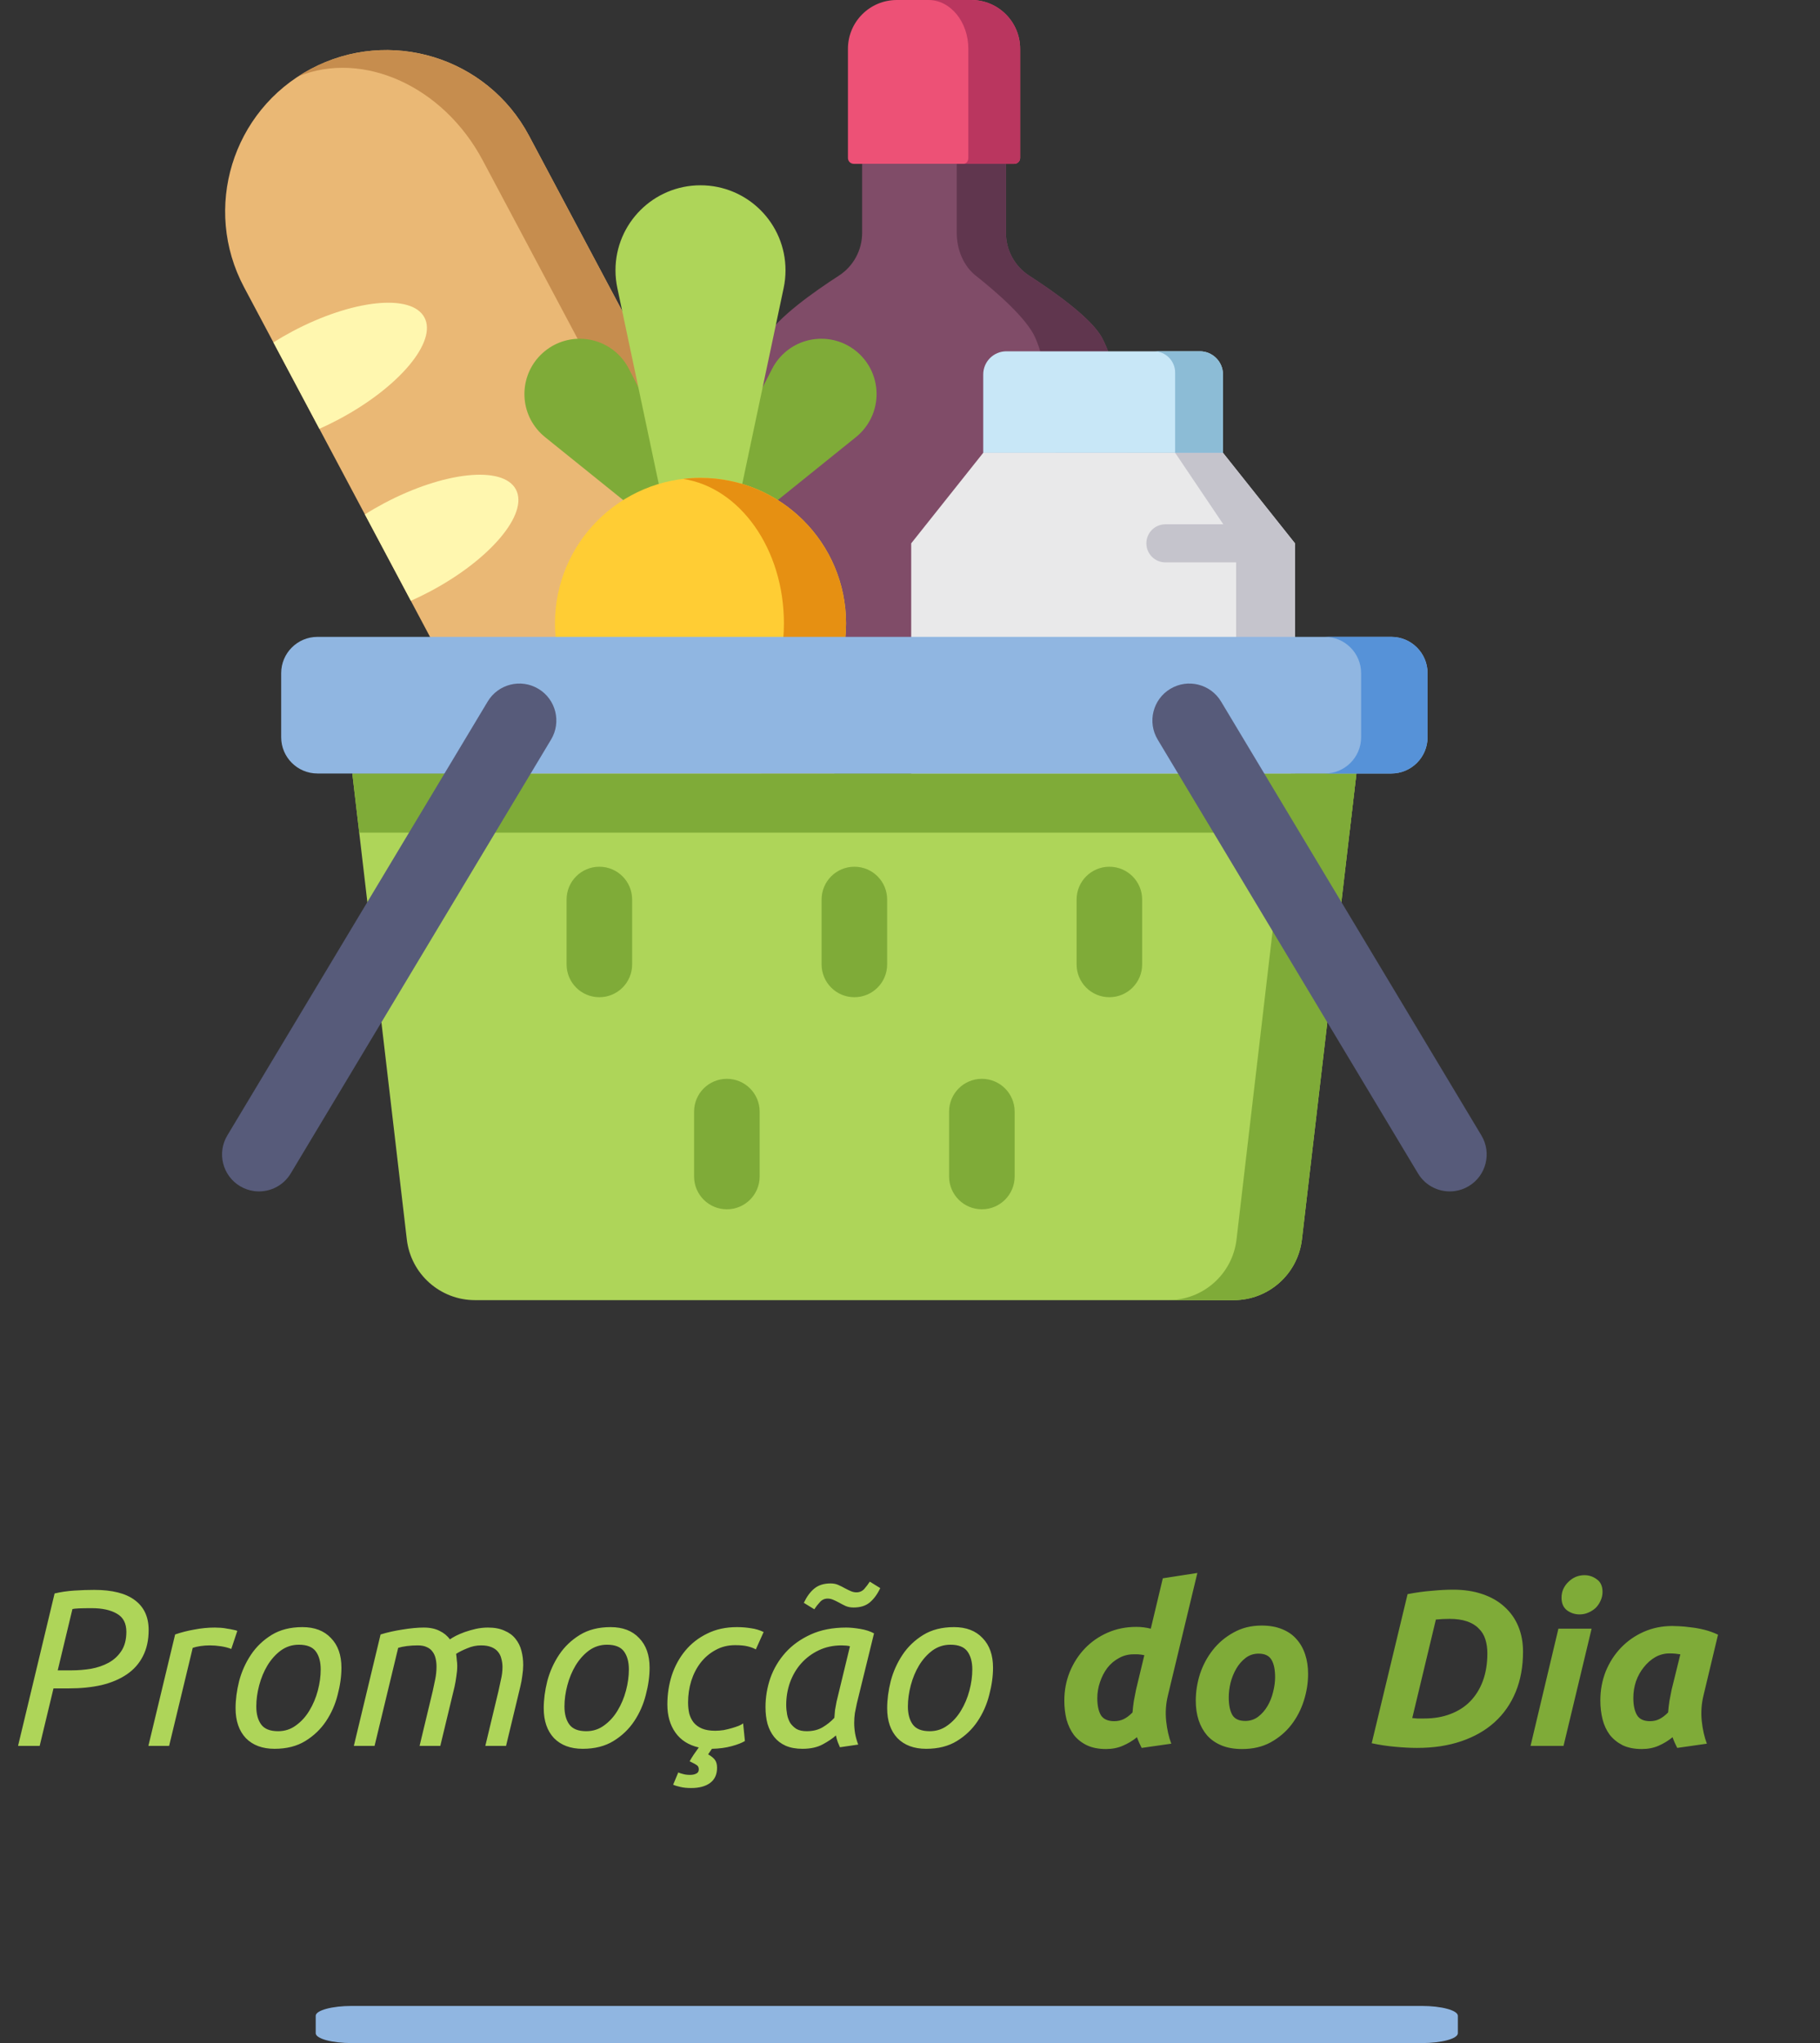 <svg width="196" height="220" viewBox="0 0 196 220" fill="none" xmlns="http://www.w3.org/2000/svg">
<rect x="0" y="0" width="196" height="220" fill="#333333" stroke="none"/>
<path d="M33.464 7.429C24.992 11.935 21.777 22.457 26.284 30.93L57.254 89.153C61.761 97.626 72.283 100.841 80.756 96.334C89.228 91.827 92.443 81.305 87.937 72.833L56.967 14.61C52.459 6.136 41.938 2.921 33.464 7.429Z" fill="#EAB875"/>
<path d="M87.937 72.832L56.967 14.61C52.459 6.136 41.937 2.921 33.464 7.429C33.007 7.672 32.568 7.936 32.142 8.213C39.072 5.408 47.719 9.245 51.982 17.261L82.953 75.483C87.217 83.499 85.564 92.814 79.366 96.992C79.834 96.794 80.299 96.577 80.756 96.333C89.228 91.827 92.443 81.305 87.937 72.832V72.832Z" fill="#C68D4E"/>
<path d="M55.559 52.706C54.171 50.096 47.794 50.773 41.317 54.218C40.612 54.592 39.938 54.986 39.294 55.389L44.244 64.694C44.939 64.385 45.641 64.045 46.346 63.671C52.823 60.226 56.948 55.317 55.559 52.706Z" fill="#FFF7AF"/>
<path d="M65.41 71.226C64.022 68.616 57.645 69.293 51.168 72.739C50.464 73.112 49.79 73.506 49.145 73.909L54.095 83.214C54.79 82.906 55.492 82.566 56.197 82.192C62.674 78.746 66.799 73.837 65.41 71.226Z" fill="#FFF7AF"/>
<path d="M31.465 35.697C30.76 36.072 30.087 36.464 29.442 36.869L34.392 46.174C35.087 45.865 35.789 45.525 36.493 45.15C42.97 41.706 47.096 36.797 45.708 34.186C44.319 31.576 37.942 32.252 31.465 35.697Z" fill="#FFF7AF"/>
<path d="M91.317 5.257V17.013C91.317 17.361 91.599 17.643 91.948 17.643H109.229C109.577 17.643 109.859 17.361 109.859 17.013V5.257C109.859 2.354 107.505 0 104.602 0H96.575C93.671 0 91.317 2.354 91.317 5.257V5.257Z" fill="#ED5176"/>
<path d="M104.602 0H99.986C102.36 0 104.283 2.354 104.283 5.257V17.013C104.283 17.361 104.053 17.643 103.769 17.643H109.229C109.577 17.643 109.858 17.361 109.858 17.013V5.257C109.859 2.354 107.505 0 104.602 0V0Z" fill="#BA365F"/>
<path d="M108.331 25.072V17.643H92.846V25.072C92.846 26.934 91.906 28.672 90.341 29.683C87.653 31.419 83.615 34.269 82.488 36.389C77.419 45.915 79.968 79.551 79.968 79.551H121.208C121.208 79.551 123.756 45.915 118.688 36.389C117.56 34.269 113.523 31.419 110.834 29.683C109.271 28.672 108.331 26.934 108.331 25.072V25.072Z" fill="#804C68"/>
<path d="M118.688 36.389C117.561 34.27 113.523 31.42 110.834 29.683C109.27 28.674 108.33 26.934 108.33 25.072V17.643H103.034V25.072C103.034 26.934 103.803 28.672 105.081 29.683C107.278 31.419 110.579 34.269 111.501 36.389C115.643 45.915 113.56 79.551 113.56 79.551H121.209C121.209 79.551 123.756 45.915 118.688 36.389V36.389Z" fill="#60364E"/>
<path d="M131.704 48.758H105.885L98.13 58.506V104.243H139.458V58.506L131.704 48.758Z" fill="#E9E9EA"/>
<path d="M131.704 48.758H126.555L133.12 58.506V104.243H139.459V58.506L131.704 48.758Z" fill="#C5C4CC"/>
<path d="M108.378 37.828H129.211C130.588 37.828 131.704 38.944 131.704 40.32V48.758H105.886V40.32C105.886 38.944 107.001 37.828 108.378 37.828V37.828Z" fill="#C8E7F7"/>
<path d="M129.211 37.828H124.261C125.528 37.828 126.554 38.855 126.554 40.122V48.758H131.704V40.32C131.704 38.944 130.588 37.828 129.211 37.828Z" fill="#8CBCD6"/>
<path d="M79.541 57.248C79.547 57.243 79.551 57.24 79.556 57.236C83.297 54.223 83.313 54.209 92.16 47.083C92.485 46.823 92.787 46.527 93.059 46.193C95.138 43.645 94.758 39.896 92.21 37.818C89.663 35.74 85.914 36.12 83.835 38.667C83.563 39.001 83.333 39.357 83.145 39.726C77.939 49.824 77.928 49.844 75.728 54.113C75.725 54.118 75.722 54.123 75.72 54.129C75.719 54.13 75.719 54.131 75.718 54.132C75.182 55.168 75.425 56.472 76.365 57.239C77.305 58.006 78.63 57.983 79.538 57.249C79.539 57.249 79.54 57.249 79.541 57.248Z" fill="#7FAB38"/>
<path d="M71.335 57.248C71.33 57.243 71.325 57.24 71.32 57.236C67.58 54.223 67.562 54.209 58.715 47.083C58.392 46.823 58.089 46.527 57.816 46.193C55.738 43.645 56.119 39.896 58.666 37.818C61.212 35.74 64.963 36.12 67.04 38.667C67.314 39.001 67.542 39.357 67.731 39.726C72.937 49.824 72.948 49.844 75.148 54.113C75.151 54.118 75.154 54.123 75.157 54.129C75.158 54.13 75.158 54.131 75.158 54.132C75.694 55.168 75.452 56.472 74.512 57.239C73.572 58.006 72.245 57.983 71.337 57.249C71.336 57.249 71.335 57.249 71.335 57.248Z" fill="#7FAB38"/>
<path d="M79.232 55.427C79.234 55.417 79.236 55.407 79.238 55.399C80.766 48.17 80.773 48.138 84.387 31.042C84.521 30.418 84.593 29.772 84.593 29.107C84.593 24.051 80.495 19.952 75.438 19.952C70.382 19.952 66.283 24.051 66.283 29.107C66.283 29.772 66.356 30.418 66.489 31.042C70.104 48.138 70.11 48.17 71.639 55.399C71.641 55.407 71.642 55.417 71.644 55.427C71.645 55.428 71.645 55.43 71.645 55.431H71.646C72.016 57.187 73.572 58.506 75.438 58.506C77.304 58.506 78.861 57.187 79.231 55.431C79.231 55.43 79.232 55.428 79.232 55.427Z" fill="#AED559"/>
<path d="M90.757 70.445C90.986 69.376 91.111 68.267 91.111 67.129C91.111 58.473 84.094 51.455 75.438 51.455C66.782 51.455 59.764 58.473 59.764 67.129C59.764 68.267 59.889 69.376 60.12 70.445C66.566 100.609 66.581 100.681 69.192 112.899C69.775 115.816 72.349 118.015 75.438 118.015C78.527 118.015 81.102 115.816 81.684 112.899C84.294 100.681 84.311 100.609 90.757 70.445Z" fill="#FFCD34"/>
<path d="M75.438 51.455C74.803 51.455 74.181 51.498 73.565 51.571C79.679 52.497 84.422 59.106 84.422 67.129C84.422 68.267 84.323 69.376 84.142 70.445C79.072 100.609 79.06 100.681 77.006 112.898C76.645 115.199 75.306 117.048 73.567 117.73C74.158 117.911 74.786 118.015 75.438 118.015C78.527 118.015 81.102 115.816 81.684 112.898C84.295 100.681 84.311 100.609 90.757 70.445C90.987 69.376 91.111 68.267 91.111 67.129C91.111 58.473 84.094 51.455 75.438 51.455V51.455Z" fill="#E69012"/>
<path d="M37.941 83.291L39.108 93.269L39.98 100.721L43.811 133.463C44.246 137.19 47.404 140 51.156 140H132.862C136.614 140 139.771 137.19 140.207 133.463L146.076 83.291H37.941Z" fill="#AED559"/>
<path d="M145.332 89.66L146.076 83.291H37.941L38.686 89.66H145.332Z" fill="#7FAB38"/>
<path d="M139.035 83.291L133.165 133.463C132.729 137.19 129.572 140 125.82 140H132.862C136.614 140 139.772 137.19 140.207 133.463L146.077 83.291H139.035Z" fill="#7FAB38"/>
<path d="M30.281 72.488V79.383C30.281 81.541 32.031 83.29 34.188 83.29H149.83C151.988 83.29 153.737 81.541 153.737 79.383V72.488C153.737 70.329 151.988 68.579 149.83 68.579H34.188C32.031 68.579 30.281 70.329 30.281 72.488V72.488Z" fill="#90B6E1"/>
<path d="M149.83 68.579H142.675C144.832 68.579 146.582 70.329 146.582 72.488V79.383C146.582 81.541 144.832 83.29 142.675 83.29H149.83C151.988 83.29 153.737 81.541 153.737 79.383V72.488C153.737 70.329 151.988 68.579 149.83 68.579V68.579Z" fill="#5692D8"/>
<path d="M156.682 128.253C155.146 128.47 153.559 127.772 152.71 126.359L124.672 79.635C123.54 77.75 124.151 75.305 126.036 74.174C127.922 73.043 130.366 73.654 131.498 75.539L159.536 122.263C160.667 124.147 160.056 126.593 158.172 127.724C157.7 128.007 157.194 128.18 156.682 128.253Z" fill="#575B7A"/>
<path d="M27.336 128.253C28.872 128.47 30.459 127.772 31.308 126.359L59.346 79.635C60.478 77.75 59.867 75.305 57.983 74.174C56.097 73.043 53.652 73.654 52.521 75.539L24.482 122.263C23.351 124.148 23.962 126.593 25.846 127.724C26.318 128.007 26.825 128.18 27.336 128.253Z" fill="#575B7A"/>
<path d="M68.076 103.85C68.076 105.799 66.496 107.38 64.546 107.38C62.597 107.38 61.017 105.799 61.017 103.85V96.86C61.017 94.911 62.597 93.33 64.546 93.33C66.496 93.33 68.076 94.911 68.076 96.86V103.85Z" fill="#7FAB38"/>
<path d="M81.808 126.688C81.808 128.637 80.227 130.218 78.278 130.218C76.328 130.218 74.748 128.637 74.748 126.688V119.698C74.748 117.749 76.328 116.168 78.278 116.168C80.227 116.168 81.808 117.749 81.808 119.698V126.688Z" fill="#7FAB38"/>
<path d="M95.539 103.85C95.539 105.799 93.959 107.38 92.01 107.38C90.06 107.38 88.48 105.799 88.48 103.85V96.86C88.48 94.911 90.06 93.33 92.01 93.33C93.959 93.33 95.539 94.911 95.539 96.86V103.85Z" fill="#7FAB38"/>
<path d="M109.27 126.688C109.27 128.637 107.689 130.218 105.74 130.218C103.791 130.218 102.21 128.637 102.21 126.688V119.698C102.21 117.749 103.791 116.168 105.74 116.168C107.689 116.168 109.27 117.749 109.27 119.698V126.688Z" fill="#7FAB38"/>
<path d="M123.001 103.85C123.001 105.799 121.421 107.38 119.471 107.38C117.522 107.38 115.942 105.799 115.942 103.85V96.86C115.942 94.911 117.522 93.33 119.471 93.33C121.42 93.33 123.001 94.911 123.001 96.86V103.85Z" fill="#7FAB38"/>
<path d="M135.948 60.557H125.506C124.373 60.557 123.455 59.638 123.455 58.506C123.455 57.373 124.373 56.455 125.506 56.455H135.948C137.081 56.455 137.999 57.373 137.999 58.506C137.999 59.638 137.081 60.557 135.948 60.557Z" fill="#C5C4CC"/>
<path d="M34 217.063V218.938C34 219.524 35.743 220 37.893 220H153.107C155.257 220 157 219.524 157 218.938V217.063C157 216.476 155.257 216 153.107 216H37.893C35.743 216 34 216.476 34 217.063Z" fill="#90B6E1"/>
<path d="M10.152 171.2C12.088 171.2 13.544 171.568 14.52 172.304C15.512 173.04 16.008 174.112 16.008 175.52C16.008 176.608 15.8 177.552 15.384 178.352C14.984 179.136 14.408 179.784 13.656 180.296C12.904 180.808 12 181.192 10.944 181.448C9.888 181.688 8.712 181.808 7.416 181.808H5.76L4.272 188H1.944L5.88 171.584C6.552 171.424 7.264 171.32 8.016 171.272C8.768 171.224 9.48 171.2 10.152 171.2ZM9.864 173.168C8.728 173.168 8.04 173.2 7.8 173.264L6.216 179.864H7.728C8.4 179.864 9.088 179.808 9.792 179.696C10.496 179.568 11.128 179.352 11.688 179.048C12.248 178.744 12.704 178.328 13.056 177.8C13.424 177.256 13.608 176.56 13.608 175.712C13.608 174.8 13.272 174.152 12.6 173.768C11.928 173.368 11.016 173.168 9.864 173.168ZM23.132 175.256C23.324 175.256 23.54 175.264 23.78 175.28C24.02 175.296 24.252 175.328 24.476 175.376C24.716 175.408 24.932 175.448 25.124 175.496C25.316 175.528 25.46 175.568 25.556 175.616L24.908 177.56C24.588 177.432 24.22 177.336 23.804 177.272C23.388 177.208 22.988 177.176 22.604 177.176C22.268 177.176 21.932 177.2 21.596 177.248C21.276 177.296 20.996 177.36 20.756 177.44L18.212 188H15.98L18.86 176C19.5 175.776 20.188 175.6 20.924 175.472C21.66 175.328 22.396 175.256 23.132 175.256ZM29.569 188.312C28.257 188.312 27.225 187.928 26.473 187.16C25.737 186.376 25.369 185.304 25.369 183.944C25.369 183.016 25.497 182.04 25.753 181.016C26.025 179.992 26.449 179.048 27.025 178.184C27.601 177.32 28.345 176.608 29.257 176.048C30.169 175.488 31.273 175.208 32.569 175.208C33.881 175.208 34.905 175.6 35.641 176.384C36.393 177.152 36.769 178.216 36.769 179.576C36.769 180.504 36.633 181.48 36.361 182.504C36.105 183.528 35.689 184.472 35.113 185.336C34.537 186.2 33.793 186.912 32.881 187.472C31.969 188.032 30.865 188.312 29.569 188.312ZM29.953 186.416C30.673 186.416 31.313 186.208 31.873 185.792C32.449 185.376 32.929 184.848 33.313 184.208C33.713 183.552 34.017 182.832 34.225 182.048C34.433 181.264 34.537 180.504 34.537 179.768C34.537 178.952 34.361 178.304 34.009 177.824C33.657 177.344 33.049 177.104 32.185 177.104C31.465 177.104 30.817 177.312 30.241 177.728C29.681 178.144 29.201 178.68 28.801 179.336C28.417 179.976 28.121 180.688 27.913 181.472C27.705 182.256 27.601 183.016 27.601 183.752C27.601 184.568 27.777 185.216 28.129 185.696C28.481 186.176 29.089 186.416 29.953 186.416ZM52.553 175.256C53.257 175.256 53.849 175.368 54.329 175.592C54.825 175.8 55.217 176.088 55.505 176.456C55.809 176.824 56.025 177.256 56.153 177.752C56.281 178.232 56.345 178.744 56.345 179.288C56.345 179.64 56.313 180.024 56.249 180.44C56.201 180.84 56.129 181.232 56.033 181.616L54.497 188H52.265L53.681 182.096C53.761 181.728 53.849 181.32 53.945 180.872C54.057 180.408 54.113 179.952 54.113 179.504C54.113 179.2 54.073 178.904 53.993 178.616C53.929 178.328 53.809 178.08 53.633 177.872C53.473 177.664 53.241 177.496 52.937 177.368C52.633 177.24 52.257 177.176 51.809 177.176C51.297 177.176 50.801 177.28 50.321 177.488C49.841 177.68 49.441 177.88 49.121 178.088C49.153 178.312 49.177 178.536 49.193 178.76C49.225 178.968 49.241 179.176 49.241 179.384C49.241 179.752 49.209 180.128 49.145 180.512C49.097 180.88 49.033 181.248 48.953 181.616L47.417 188H45.185L46.601 182.096C46.681 181.728 46.769 181.312 46.865 180.848C46.961 180.384 47.009 179.92 47.009 179.456C47.009 179.152 46.977 178.864 46.913 178.592C46.849 178.304 46.737 178.056 46.577 177.848C46.433 177.64 46.233 177.48 45.977 177.368C45.721 177.24 45.393 177.176 44.993 177.176C44.593 177.176 44.201 177.2 43.817 177.248C43.449 177.296 43.137 177.36 42.881 177.44L40.337 188H38.105L40.985 176C41.705 175.776 42.489 175.6 43.337 175.472C44.201 175.328 44.969 175.256 45.641 175.256C46.313 175.256 46.881 175.376 47.345 175.616C47.809 175.84 48.177 176.144 48.449 176.528C48.609 176.416 48.825 176.288 49.097 176.144C49.385 176 49.705 175.864 50.057 175.736C50.425 175.608 50.817 175.496 51.233 175.4C51.665 175.304 52.105 175.256 52.553 175.256ZM62.756 188.312C61.444 188.312 60.412 187.928 59.66 187.16C58.924 186.376 58.556 185.304 58.556 183.944C58.556 183.016 58.684 182.04 58.94 181.016C59.212 179.992 59.636 179.048 60.212 178.184C60.788 177.32 61.532 176.608 62.444 176.048C63.356 175.488 64.46 175.208 65.756 175.208C67.068 175.208 68.092 175.6 68.828 176.384C69.58 177.152 69.956 178.216 69.956 179.576C69.956 180.504 69.82 181.48 69.548 182.504C69.292 183.528 68.876 184.472 68.3 185.336C67.724 186.2 66.98 186.912 66.068 187.472C65.156 188.032 64.052 188.312 62.756 188.312ZM63.14 186.416C63.86 186.416 64.5 186.208 65.06 185.792C65.636 185.376 66.116 184.848 66.5 184.208C66.9 183.552 67.204 182.832 67.412 182.048C67.62 181.264 67.724 180.504 67.724 179.768C67.724 178.952 67.548 178.304 67.196 177.824C66.844 177.344 66.236 177.104 65.372 177.104C64.652 177.104 64.004 177.312 63.428 177.728C62.868 178.144 62.388 178.68 61.988 179.336C61.604 179.976 61.308 180.688 61.1 181.472C60.892 182.256 60.788 183.016 60.788 183.752C60.788 184.568 60.964 185.216 61.316 185.696C61.668 186.176 62.276 186.416 63.14 186.416ZM71.869 183.536C71.869 182.448 72.029 181.4 72.349 180.392C72.685 179.384 73.173 178.496 73.813 177.728C74.453 176.96 75.237 176.352 76.165 175.904C77.093 175.44 78.157 175.208 79.357 175.208C79.885 175.208 80.389 175.248 80.869 175.328C81.349 175.392 81.805 175.528 82.237 175.736L81.397 177.608C81.141 177.464 80.837 177.352 80.485 177.272C80.149 177.192 79.709 177.152 79.165 177.152C78.381 177.152 77.677 177.328 77.053 177.68C76.429 178.016 75.893 178.472 75.445 179.048C75.013 179.608 74.677 180.264 74.437 181.016C74.213 181.752 74.101 182.52 74.101 183.32C74.101 183.736 74.141 184.128 74.221 184.496C74.317 184.864 74.477 185.192 74.701 185.48C74.925 185.752 75.221 185.968 75.589 186.128C75.973 186.288 76.453 186.368 77.029 186.368C77.317 186.368 77.621 186.344 77.941 186.296C78.261 186.232 78.557 186.16 78.829 186.08C79.101 186 79.341 185.92 79.549 185.84C79.773 185.744 79.933 185.656 80.029 185.576L80.221 187.472C79.917 187.664 79.445 187.848 78.805 188.024C78.165 188.2 77.453 188.296 76.669 188.312C76.589 188.424 76.517 188.528 76.453 188.624C76.389 188.72 76.325 188.816 76.261 188.912C76.581 189.088 76.821 189.28 76.981 189.488C77.141 189.696 77.221 189.984 77.221 190.352C77.221 191.072 76.973 191.616 76.477 191.984C75.981 192.352 75.301 192.536 74.437 192.536C73.973 192.536 73.581 192.496 73.261 192.416C72.957 192.352 72.701 192.272 72.493 192.176L73.045 190.856C73.173 190.92 73.341 190.976 73.549 191.024C73.757 191.088 74.013 191.12 74.317 191.12C74.589 191.12 74.813 191.072 74.989 190.976C75.165 190.896 75.253 190.744 75.253 190.52C75.253 190.328 75.189 190.184 75.061 190.088C74.933 189.992 74.717 189.872 74.413 189.728L74.269 189.656C74.381 189.448 74.533 189.2 74.725 188.912C74.917 188.64 75.093 188.392 75.253 188.168C74.149 187.912 73.309 187.376 72.733 186.56C72.157 185.744 71.869 184.736 71.869 183.536ZM90.454 188.144C90.374 187.968 90.294 187.776 90.214 187.568C90.134 187.344 90.07 187.112 90.022 186.872C89.67 187.192 89.198 187.512 88.606 187.832C88.014 188.152 87.286 188.312 86.422 188.312C85.718 188.312 85.11 188.2 84.598 187.976C84.102 187.752 83.694 187.44 83.374 187.04C83.054 186.64 82.814 186.168 82.654 185.624C82.51 185.08 82.438 184.48 82.438 183.824C82.438 182.752 82.614 181.704 82.966 180.68C83.334 179.656 83.878 178.744 84.598 177.944C85.318 177.144 86.222 176.496 87.31 176C88.398 175.504 89.67 175.256 91.126 175.256C91.558 175.256 92.062 175.304 92.638 175.4C93.214 175.496 93.71 175.656 94.126 175.88L92.278 183.416C92.198 183.784 92.126 184.136 92.062 184.472C92.014 184.808 91.99 185.16 91.99 185.528C91.99 185.896 92.022 186.272 92.086 186.656C92.15 187.024 92.262 187.424 92.422 187.856L90.454 188.144ZM86.878 186.416C87.55 186.416 88.126 186.272 88.606 185.984C89.086 185.696 89.502 185.36 89.854 184.976C89.87 184.704 89.894 184.424 89.926 184.136C89.974 183.832 90.03 183.528 90.094 183.224L91.534 177.272C91.454 177.24 91.318 177.216 91.126 177.2C90.95 177.184 90.79 177.176 90.646 177.176C89.734 177.176 88.91 177.352 88.174 177.704C87.438 178.056 86.806 178.528 86.278 179.12C85.766 179.696 85.366 180.376 85.078 181.16C84.806 181.928 84.67 182.736 84.67 183.584C84.67 183.92 84.702 184.264 84.766 184.616C84.83 184.952 84.942 185.256 85.102 185.528C85.278 185.784 85.502 186 85.774 186.176C86.062 186.336 86.43 186.416 86.878 186.416ZM91.006 171.032C91.246 171.16 91.462 171.264 91.654 171.344C91.846 171.424 92.038 171.464 92.23 171.464C92.566 171.464 92.846 171.344 93.07 171.104C93.294 170.848 93.494 170.584 93.67 170.312L94.798 171.008C94.478 171.68 94.094 172.2 93.646 172.568C93.214 172.92 92.638 173.096 91.918 173.096C91.598 173.096 91.31 173.04 91.054 172.928C90.814 172.816 90.582 172.696 90.358 172.568C90.118 172.44 89.902 172.336 89.71 172.256C89.518 172.176 89.326 172.136 89.134 172.136C88.798 172.136 88.518 172.264 88.294 172.52C88.07 172.76 87.87 173.016 87.694 173.288L86.566 172.592C86.886 171.92 87.262 171.408 87.694 171.056C88.142 170.688 88.726 170.504 89.446 170.504C89.766 170.504 90.046 170.56 90.286 170.672C90.542 170.784 90.782 170.904 91.006 171.032ZM99.741 188.312C98.429 188.312 97.397 187.928 96.645 187.16C95.909 186.376 95.541 185.304 95.541 183.944C95.541 183.016 95.669 182.04 95.925 181.016C96.197 179.992 96.621 179.048 97.197 178.184C97.773 177.32 98.517 176.608 99.429 176.048C100.341 175.488 101.445 175.208 102.741 175.208C104.053 175.208 105.077 175.6 105.813 176.384C106.565 177.152 106.941 178.216 106.941 179.576C106.941 180.504 106.805 181.48 106.533 182.504C106.277 183.528 105.861 184.472 105.285 185.336C104.709 186.2 103.965 186.912 103.053 187.472C102.141 188.032 101.037 188.312 99.741 188.312ZM100.125 186.416C100.845 186.416 101.485 186.208 102.045 185.792C102.621 185.376 103.101 184.848 103.485 184.208C103.885 183.552 104.189 182.832 104.397 182.048C104.605 181.264 104.709 180.504 104.709 179.768C104.709 178.952 104.533 178.304 104.181 177.824C103.829 177.344 103.221 177.104 102.357 177.104C101.637 177.104 100.989 177.312 100.413 177.728C99.853 178.144 99.373 178.68 98.973 179.336C98.589 179.976 98.293 180.688 98.085 181.472C97.877 182.256 97.773 183.016 97.773 183.752C97.773 184.568 97.949 185.216 98.301 185.696C98.653 186.176 99.261 186.416 100.125 186.416Z" fill="#AED559"/>
<path d="M119.107 188.336C118.307 188.336 117.619 188.2 117.043 187.928C116.483 187.656 116.019 187.288 115.651 186.824C115.299 186.344 115.035 185.792 114.859 185.168C114.699 184.528 114.619 183.848 114.619 183.128C114.619 182.04 114.811 181.016 115.195 180.056C115.595 179.08 116.139 178.232 116.827 177.512C117.515 176.792 118.331 176.224 119.275 175.808C120.219 175.392 121.251 175.184 122.371 175.184C122.659 175.184 122.923 175.2 123.163 175.232C123.419 175.264 123.675 175.312 123.931 175.376L125.227 169.952L128.947 169.376L125.779 182.552C125.555 183.464 125.491 184.384 125.587 185.312C125.683 186.224 125.867 187.04 126.139 187.76L122.947 188.216C122.851 188.024 122.763 187.84 122.683 187.664C122.603 187.488 122.523 187.288 122.443 187.064C121.995 187.432 121.491 187.736 120.931 187.976C120.387 188.216 119.779 188.336 119.107 188.336ZM123.235 178.232C123.139 178.216 123.051 178.2 122.971 178.184C122.907 178.168 122.835 178.16 122.755 178.16C122.691 178.144 122.603 178.136 122.491 178.136C122.379 178.136 122.235 178.136 122.059 178.136C121.499 178.136 120.979 178.272 120.499 178.544C120.019 178.8 119.603 179.152 119.251 179.6C118.915 180.048 118.651 180.56 118.459 181.136C118.267 181.696 118.171 182.272 118.171 182.864C118.171 183.632 118.299 184.24 118.555 184.688C118.827 185.12 119.307 185.336 119.995 185.336C120.363 185.336 120.699 185.264 121.003 185.12C121.307 184.976 121.627 184.736 121.963 184.4C121.995 184 122.043 183.584 122.107 183.152C122.187 182.704 122.267 182.296 122.347 181.928L123.235 178.232ZM133.767 188.336C132.919 188.336 132.183 188.208 131.559 187.952C130.935 187.696 130.415 187.336 129.999 186.872C129.599 186.408 129.295 185.864 129.087 185.24C128.879 184.6 128.775 183.896 128.775 183.128C128.775 182.168 128.927 181.208 129.231 180.248C129.551 179.288 130.015 178.424 130.623 177.656C131.231 176.888 131.975 176.264 132.855 175.784C133.735 175.288 134.743 175.04 135.879 175.04C136.711 175.04 137.439 175.168 138.063 175.424C138.703 175.68 139.223 176.04 139.623 176.504C140.039 176.968 140.351 177.52 140.559 178.16C140.767 178.784 140.871 179.48 140.871 180.248C140.871 181.208 140.719 182.168 140.415 183.128C140.111 184.088 139.663 184.952 139.071 185.72C138.479 186.488 137.735 187.12 136.839 187.616C135.959 188.096 134.935 188.336 133.767 188.336ZM135.543 178.064C135.015 178.064 134.551 178.216 134.151 178.52C133.751 178.824 133.415 179.208 133.143 179.672C132.871 180.136 132.663 180.648 132.519 181.208C132.391 181.752 132.327 182.272 132.327 182.768C132.327 183.584 132.455 184.216 132.711 184.664C132.967 185.096 133.431 185.312 134.103 185.312C134.631 185.312 135.095 185.16 135.495 184.856C135.895 184.552 136.231 184.168 136.503 183.704C136.775 183.24 136.975 182.736 137.103 182.192C137.247 181.632 137.319 181.104 137.319 180.608C137.319 179.792 137.191 179.168 136.935 178.736C136.679 178.288 136.215 178.064 135.543 178.064ZM152.09 185C152.266 185.016 152.442 185.032 152.618 185.048C152.81 185.048 153.066 185.048 153.386 185.048C154.426 185.048 155.362 184.888 156.194 184.568C157.042 184.248 157.754 183.792 158.33 183.2C158.922 182.592 159.378 181.856 159.698 180.992C160.018 180.112 160.178 179.128 160.178 178.04C160.178 177.48 160.106 176.976 159.962 176.528C159.818 176.064 159.578 175.672 159.242 175.352C158.922 175.016 158.498 174.76 157.97 174.584C157.458 174.408 156.834 174.32 156.098 174.32C155.618 174.32 155.13 174.344 154.634 174.392L152.09 185ZM164.018 177.848C164.018 179.464 163.754 180.912 163.226 182.192C162.698 183.472 161.938 184.56 160.946 185.456C159.97 186.336 158.778 187.016 157.37 187.496C155.962 187.976 154.37 188.216 152.594 188.216C151.922 188.216 151.146 188.176 150.266 188.096C149.386 188.016 148.538 187.888 147.722 187.712L151.586 171.656C152.498 171.48 153.37 171.36 154.202 171.296C155.05 171.216 155.81 171.176 156.482 171.176C157.666 171.176 158.722 171.336 159.65 171.656C160.594 171.976 161.386 172.432 162.026 173.024C162.682 173.616 163.178 174.32 163.514 175.136C163.85 175.952 164.018 176.856 164.018 177.848ZM168.38 188H164.828L167.828 175.376H171.404L168.38 188ZM170.108 173.84C169.612 173.84 169.164 173.696 168.764 173.408C168.364 173.104 168.164 172.648 168.164 172.04C168.164 171.704 168.228 171.392 168.356 171.104C168.5 170.8 168.684 170.544 168.908 170.336C169.132 170.112 169.388 169.936 169.676 169.808C169.98 169.68 170.3 169.616 170.636 169.616C171.132 169.616 171.58 169.768 171.98 170.072C172.38 170.36 172.58 170.808 172.58 171.416C172.58 171.752 172.508 172.072 172.364 172.376C172.236 172.664 172.06 172.92 171.836 173.144C171.612 173.352 171.348 173.52 171.044 173.648C170.756 173.776 170.444 173.84 170.108 173.84ZM183.457 182.552C183.233 183.464 183.169 184.384 183.265 185.312C183.361 186.224 183.545 187.04 183.817 187.76L180.625 188.216C180.529 188.024 180.441 187.84 180.361 187.664C180.281 187.488 180.201 187.288 180.121 187.064C179.673 187.432 179.177 187.736 178.633 187.976C178.089 188.216 177.481 188.336 176.809 188.336C176.009 188.336 175.321 188.2 174.745 187.928C174.185 187.64 173.721 187.264 173.353 186.8C173.001 186.32 172.745 185.768 172.585 185.144C172.425 184.504 172.345 183.824 172.345 183.104C172.345 182 172.537 180.96 172.921 179.984C173.321 179.008 173.865 178.16 174.553 177.44C175.257 176.704 176.081 176.128 177.025 175.712C177.969 175.296 178.993 175.088 180.097 175.088C180.241 175.088 180.489 175.096 180.841 175.112C181.209 175.128 181.625 175.168 182.089 175.232C182.553 175.28 183.041 175.368 183.553 175.496C184.065 175.624 184.553 175.8 185.017 176.024L183.457 182.552ZM180.961 178.136C180.753 178.104 180.561 178.08 180.385 178.064C180.225 178.048 180.025 178.04 179.785 178.04C179.241 178.04 178.729 178.176 178.249 178.448C177.785 178.72 177.377 179.08 177.025 179.528C176.673 179.96 176.393 180.464 176.185 181.04C175.993 181.616 175.897 182.216 175.897 182.84C175.897 183.608 176.025 184.216 176.281 184.664C176.537 185.112 177.009 185.336 177.697 185.336C178.065 185.336 178.393 185.264 178.681 185.12C178.985 184.976 179.305 184.736 179.641 184.4C179.673 184 179.721 183.584 179.785 183.152C179.865 182.704 179.945 182.296 180.025 181.928L180.961 178.136Z" fill="#7FAB38"/>
</svg>
